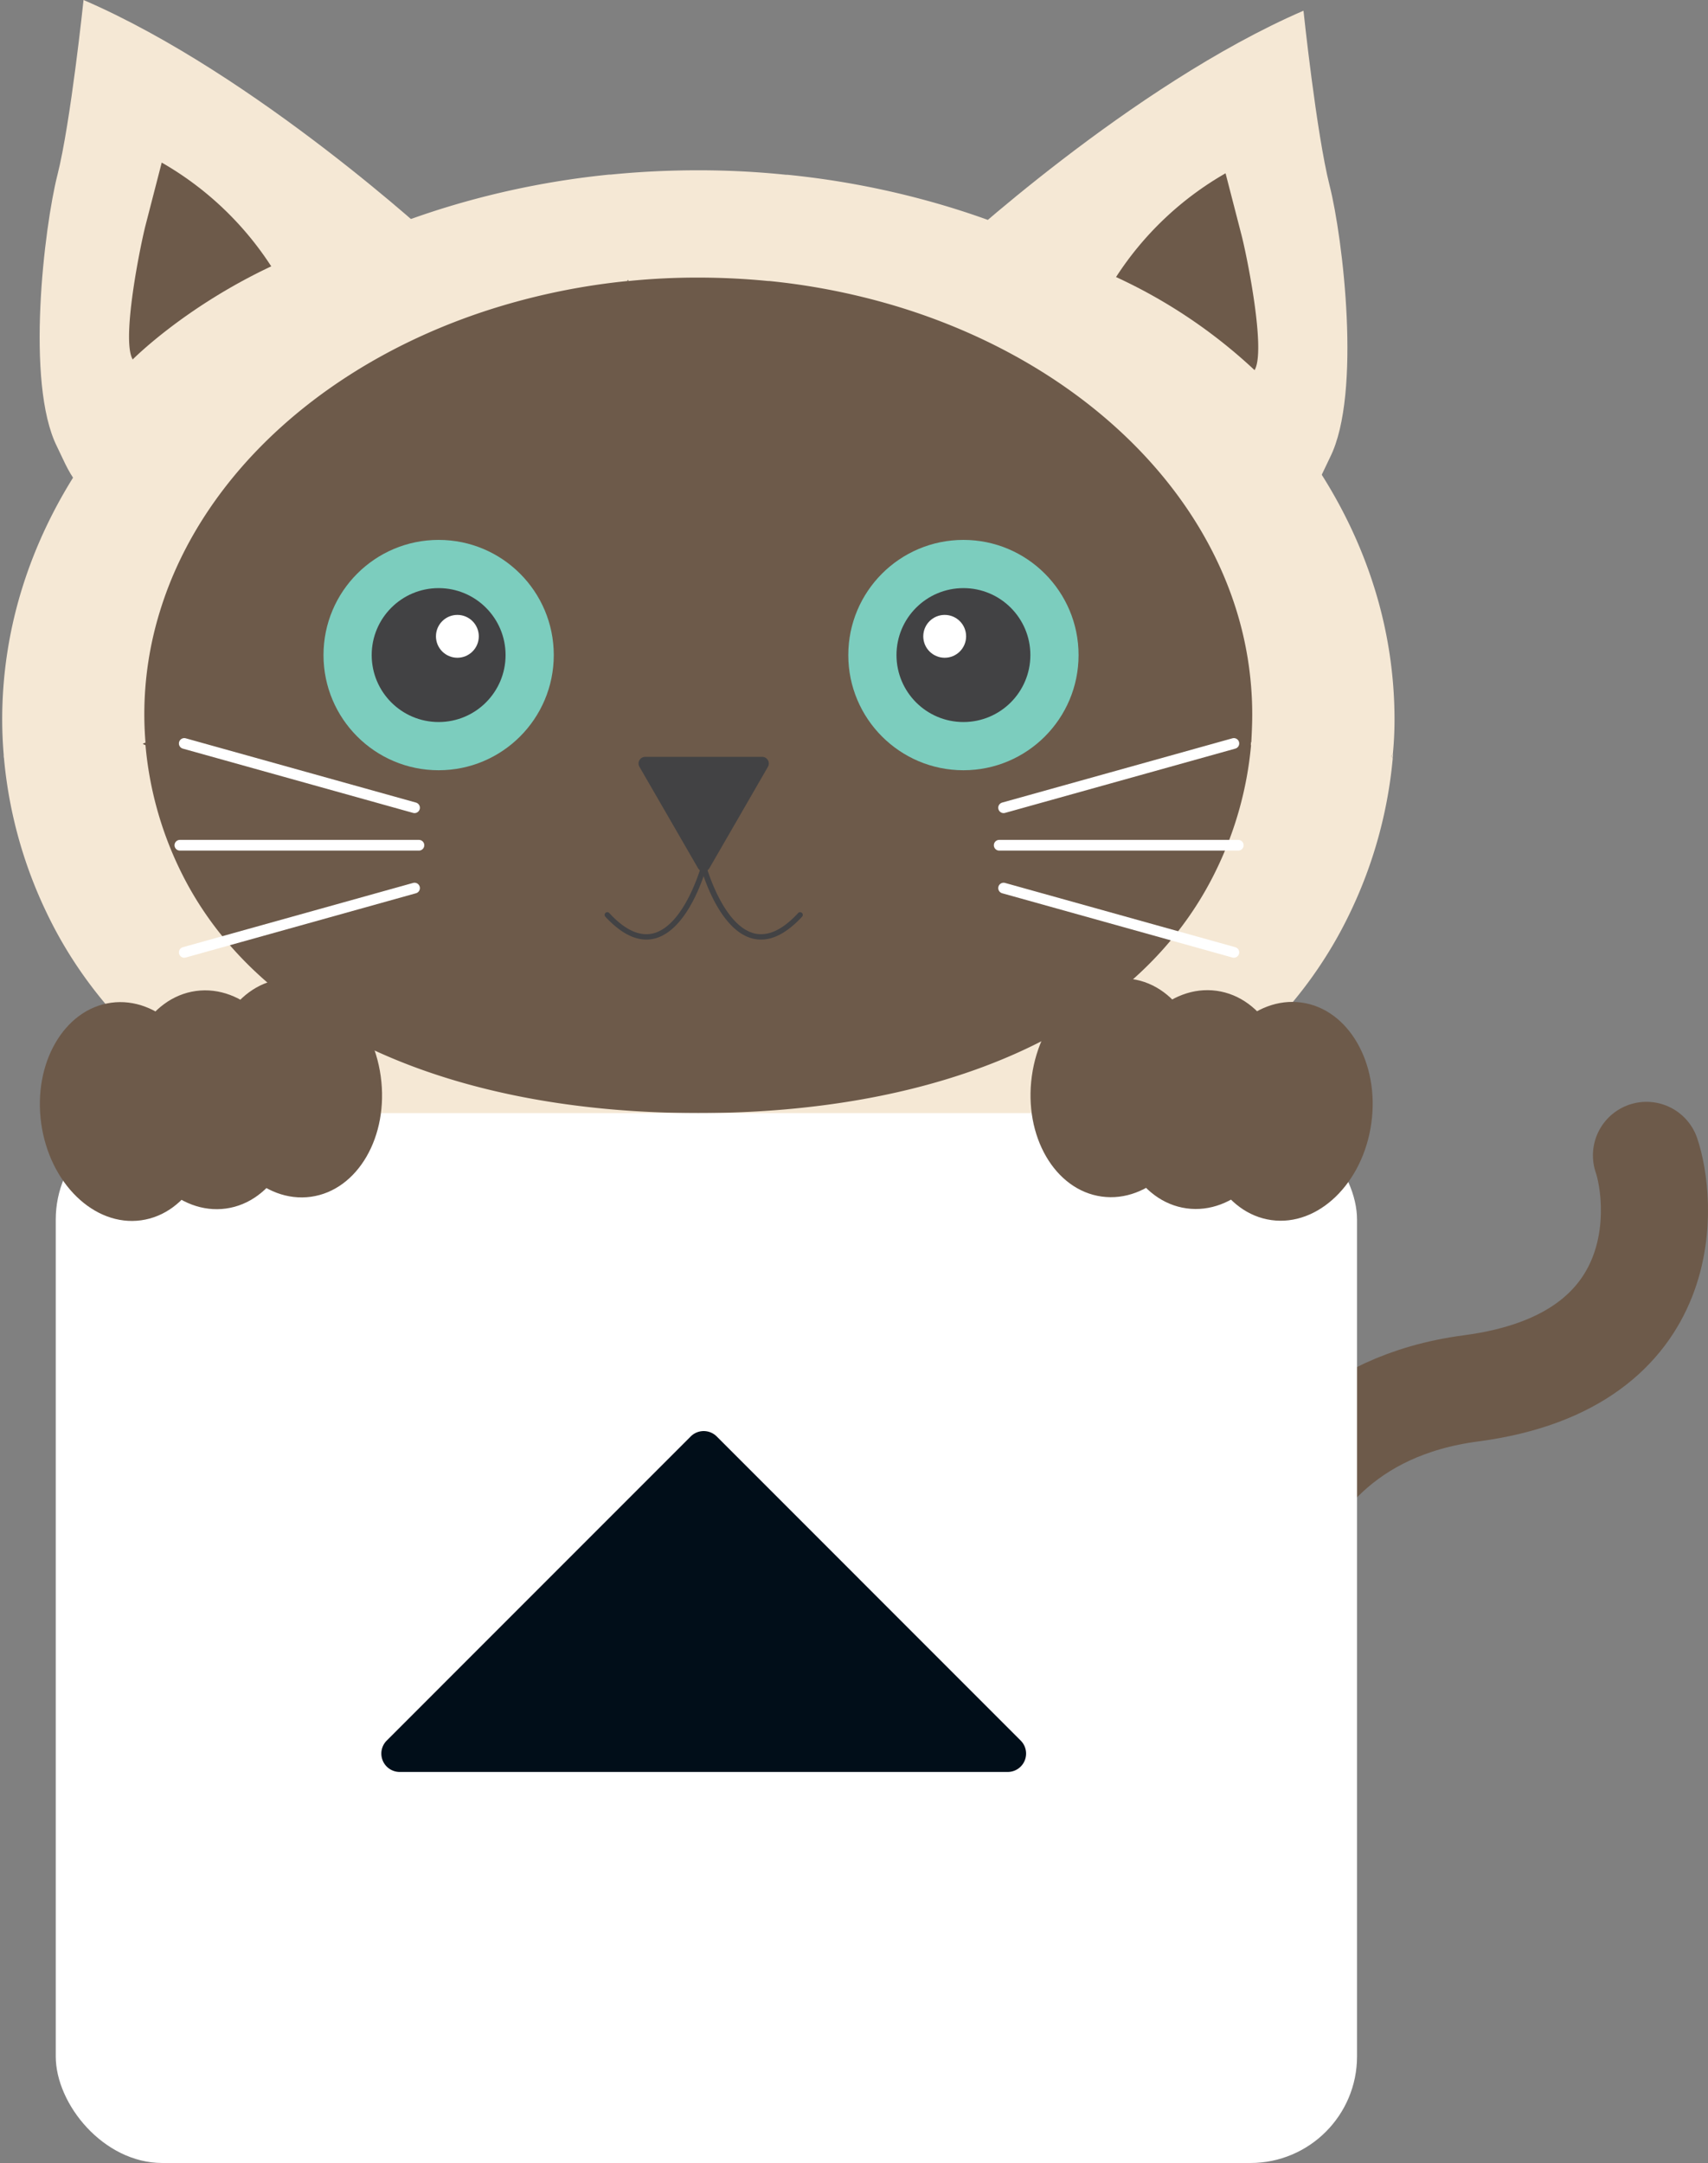 <svg id="Calque_2" data-name="Calque 2" xmlns="http://www.w3.org/2000/svg" viewBox="0 0 318.95 403.79"><rect x="0" y="0" width="318.95" height="403.79" fill="#808080" stroke="none"/><defs><style>.cls-1{fill:#f5e8d5;}.cls-2{fill:#6d5a4a;}.cls-10,.cls-11,.cls-3,.cls-4{fill:none;}.cls-3{stroke:#6d5a4a;stroke-linejoin:round;stroke-width:20px;}.cls-10,.cls-11,.cls-3{stroke-linecap:round;}.cls-5{fill:#e0d3b1;}.cls-6{fill:#5d4c3c;}.cls-7{fill:#7ccdbe;}.cls-8{fill:#424244;}.cls-9{fill:#fff;}.cls-10{stroke:#fff;stroke-width:2px;}.cls-10,.cls-11{stroke-miterlimit:10;}.cls-11{stroke:#010e19;stroke-width:10px;}.cls-12{fill:#010e19;}</style></defs><title>backtotop2</title><path class="cls-1" d="M436.24,243.46s-33.75-31.32-66.05-45.25c0,0-2.4,22.9-4.87,32.64s-6,38.86-.1,50.7c2,4,4.08,10.53,11.17,10.61,13.89.16,35.84-9.82,35.84-9.82Z" transform="translate(-354.59 -198.21)"/><path class="cls-2" d="M405.24,247.93a59.71,59.71,0,0,0-20.45-19.37l-3,11.62c-1,3.88-4.58,21.48-2.42,25.13C379.39,265.31,388.92,255.61,405.24,247.93Z" transform="translate(-354.59 -198.21)"/><path class="cls-1" d="M532,245.46s33.75-31.32,66-45.25c0,0,2.41,22.9,4.88,32.64s6,38.86.1,50.7c-2,4-4.08,10.53-11.17,10.61-13.89.16-35.84-9.82-35.84-9.82Z" transform="translate(-354.59 -198.21)"/><path class="cls-2" d="M563,249.93a59.59,59.59,0,0,1,20.45-19.37l3,11.62c1,3.88,4.58,21.48,2.42,25.13A97.51,97.51,0,0,0,563,249.93Z" transform="translate(-354.59 -198.21)"/><path class="cls-3" d="M585.5,514.72c.09,2.73-4.16-51,43.79-57.33,38.87-5.12,35.45-35.66,32.76-43.49" transform="translate(-354.59 -198.21)"/><path class="cls-4" d="M468.38,230.83l.28,0-.13-.29Z" transform="translate(-354.59 -198.21)"/><path class="cls-4" d="M355.33,339.71c0-.2,0-.4-.05-.61l-.64.3Z" transform="translate(-354.59 -198.21)"/><path class="cls-1" d="M614.67,339.75c0-.27.05-.54.07-.81-.1.15-.18.3-.28.46A3.91,3.91,0,0,1,614.67,339.75Z" transform="translate(-354.59 -198.21)"/><path class="cls-5" d="M614.41,339.4h.05v0Z" transform="translate(-354.59 -198.21)"/><path class="cls-1" d="M615,332.5a82.34,82.34,0,0,0-3.78-24.61c-10.22-32.69-40.32-59.2-79.62-71.1a158.25,158.25,0,0,0-29.92-5.95l-.29,0C496,230.28,490.55,230,485,230s-11,.27-16.34.8l-.28,0a158.3,158.3,0,0,0-29.94,5.95c-39.47,11.94-69.67,38.62-79.78,71.49A82.49,82.49,0,0,0,355,332.5c0,2.22.1,4.42.28,6.6,0,.21,0,.41.05.61a84,84,0,0,0,7.88,28.71C381.67,407.31,429.23,426,485,426c55.6,0,103-18.52,121.61-57.22a84.12,84.12,0,0,0,8.06-29,3.91,3.91,0,0,0-.21-.35h-.05l0,0v0c.1-.16.18-.31.28-.46C614.9,336.81,615,334.66,615,332.5Z" transform="translate(-354.59 -198.21)"/><path class="cls-5" d="M354.64,339.4l0,0v0h.05Z" transform="translate(-354.59 -198.21)"/><path class="cls-6" d="M471.73,250.66l.23,0-.11-.23Z" transform="translate(-354.59 -198.21)"/><path class="cls-6" d="M381.75,337.32c0-.16,0-.32,0-.48l-.51.23Z" transform="translate(-354.59 -198.21)"/><path class="cls-6" d="M588.17,337.35c0-.21,0-.43.05-.64-.08.12-.14.24-.22.36Z" transform="translate(-354.59 -198.21)"/><path class="cls-6" d="M588,337.07h0Z" transform="translate(-354.59 -198.21)"/><path class="cls-2" d="M588.43,331.58a65.56,65.56,0,0,0-3-19.59c-8.14-26-32.09-47.11-63.37-56.59a125.78,125.78,0,0,0-23.82-4.73l-.23,0q-6.4-.63-13-.64t-13,.64l-.23,0a126,126,0,0,0-23.83,4.74c-31.41,9.5-55.45,30.73-63.49,56.9a65.12,65.12,0,0,0-2.92,19.28c0,1.77.08,3.52.22,5.26,0,.16,0,.32,0,.48A66.56,66.56,0,0,0,388,360.17C402.72,391.12,440.57,406,485,406s82-14.74,96.79-45.55a66.88,66.88,0,0,0,6.42-23.1l-.17-.28h0c.08-.12.14-.24.22-.36C588.35,335,588.43,333.3,588.43,331.58Z" transform="translate(-354.59 -198.21)"/><path class="cls-6" d="M381.2,337.07h0Z" transform="translate(-354.59 -198.21)"/><circle class="cls-7" cx="81.91" cy="122.29" r="21.5"/><circle class="cls-8" cx="81.91" cy="122.29" r="12.5"/><circle class="cls-9" cx="85.41" cy="118.79" r="4"/><circle class="cls-7" cx="179.91" cy="122.29" r="21.5"/><circle class="cls-8" cx="179.91" cy="122.29" r="12.5"/><circle class="cls-9" cx="176.41" cy="118.79" r="4"/><line class="cls-10" x1="77.41" y1="150.79" x2="34.41" y2="138.79"/><line class="cls-10" x1="77.41" y1="165.79" x2="34.41" y2="177.79"/><line class="cls-10" x1="78.23" y1="157.79" x2="33.59" y2="157.79"/><line class="cls-10" x1="187.41" y1="150.79" x2="230.41" y2="138.79"/><line class="cls-10" x1="187.41" y1="165.79" x2="230.41" y2="177.79"/><line class="cls-10" x1="186.59" y1="157.79" x2="231.23" y2="157.79"/><path class="cls-8" d="M486,339.5h10.92a1.24,1.24,0,0,1,1.07,1.86l-5.46,9.46-5.46,9.45a1.23,1.23,0,0,1-2.14,0l-5.46-9.45L474,341.36a1.24,1.24,0,0,1,1.07-1.86Z" transform="translate(-354.59 -198.21)"/><path class="cls-8" d="M475.27,373.61c-2.45,0-5-1.43-7.64-4.27a.5.5,0,1,1,.74-.68c2.89,3.14,5.64,4.41,8.17,3.8,5.87-1.44,8.95-12.48,9-12.59a.5.5,0,0,1,.61-.35.49.49,0,0,1,.35.61c-.13.48-3.26,11.72-9.71,13.3A6.28,6.28,0,0,1,475.27,373.61Z" transform="translate(-354.59 -198.21)"/><path class="cls-8" d="M496.73,373.61c2.45,0,5-1.43,7.64-4.27a.5.5,0,0,0-.74-.68c-2.89,3.14-5.64,4.41-8.17,3.8-5.87-1.44-8.95-12.48-9-12.59a.5.5,0,0,0-1,.26c.13.48,3.26,11.72,9.71,13.3A6.28,6.28,0,0,0,496.73,373.61Z" transform="translate(-354.59 -198.21)"/><rect class="cls-9" x="10.41" y="207.79" width="243" height="196" rx="19.9"/><path class="cls-11" d="M550.42,529.11" transform="translate(-354.59 -198.21)"/><path class="cls-11" d="M487.42,469.11" transform="translate(-354.59 -198.21)"/><path class="cls-12" d="M426.81,523.14l56.76-56.77a3.44,3.44,0,0,1,4.86,0l56.76,56.77a3.43,3.43,0,0,1-2.42,5.86H429.23A3.43,3.43,0,0,1,426.81,523.14Z" transform="translate(-354.59 -198.21)"/><ellipse class="cls-2" cx="378.15" cy="405.7" rx="16" ry="20.5" transform="translate(-406.72 -142.45) rotate(-7.89)"/><ellipse class="cls-2" cx="394" cy="403.5" rx="16" ry="20.5" transform="translate(-406.27 -140.29) rotate(-7.89)"/><ellipse class="cls-2" cx="409.85" cy="401.3" rx="16" ry="20.5" transform="translate(-405.81 -138.13) rotate(-7.89)"/><ellipse class="cls-2" cx="594.85" cy="405.7" rx="20.5" ry="16" transform="translate(-243.28 740.99) rotate(-82.11)"/><ellipse class="cls-2" cx="579" cy="403.5" rx="20.5" ry="16" transform="translate(-254.78 723.4) rotate(-82.11)"/><ellipse class="cls-2" cx="563.15" cy="401.3" rx="20.5" ry="16" transform="translate(-266.27 705.8) rotate(-82.11)"/></svg>